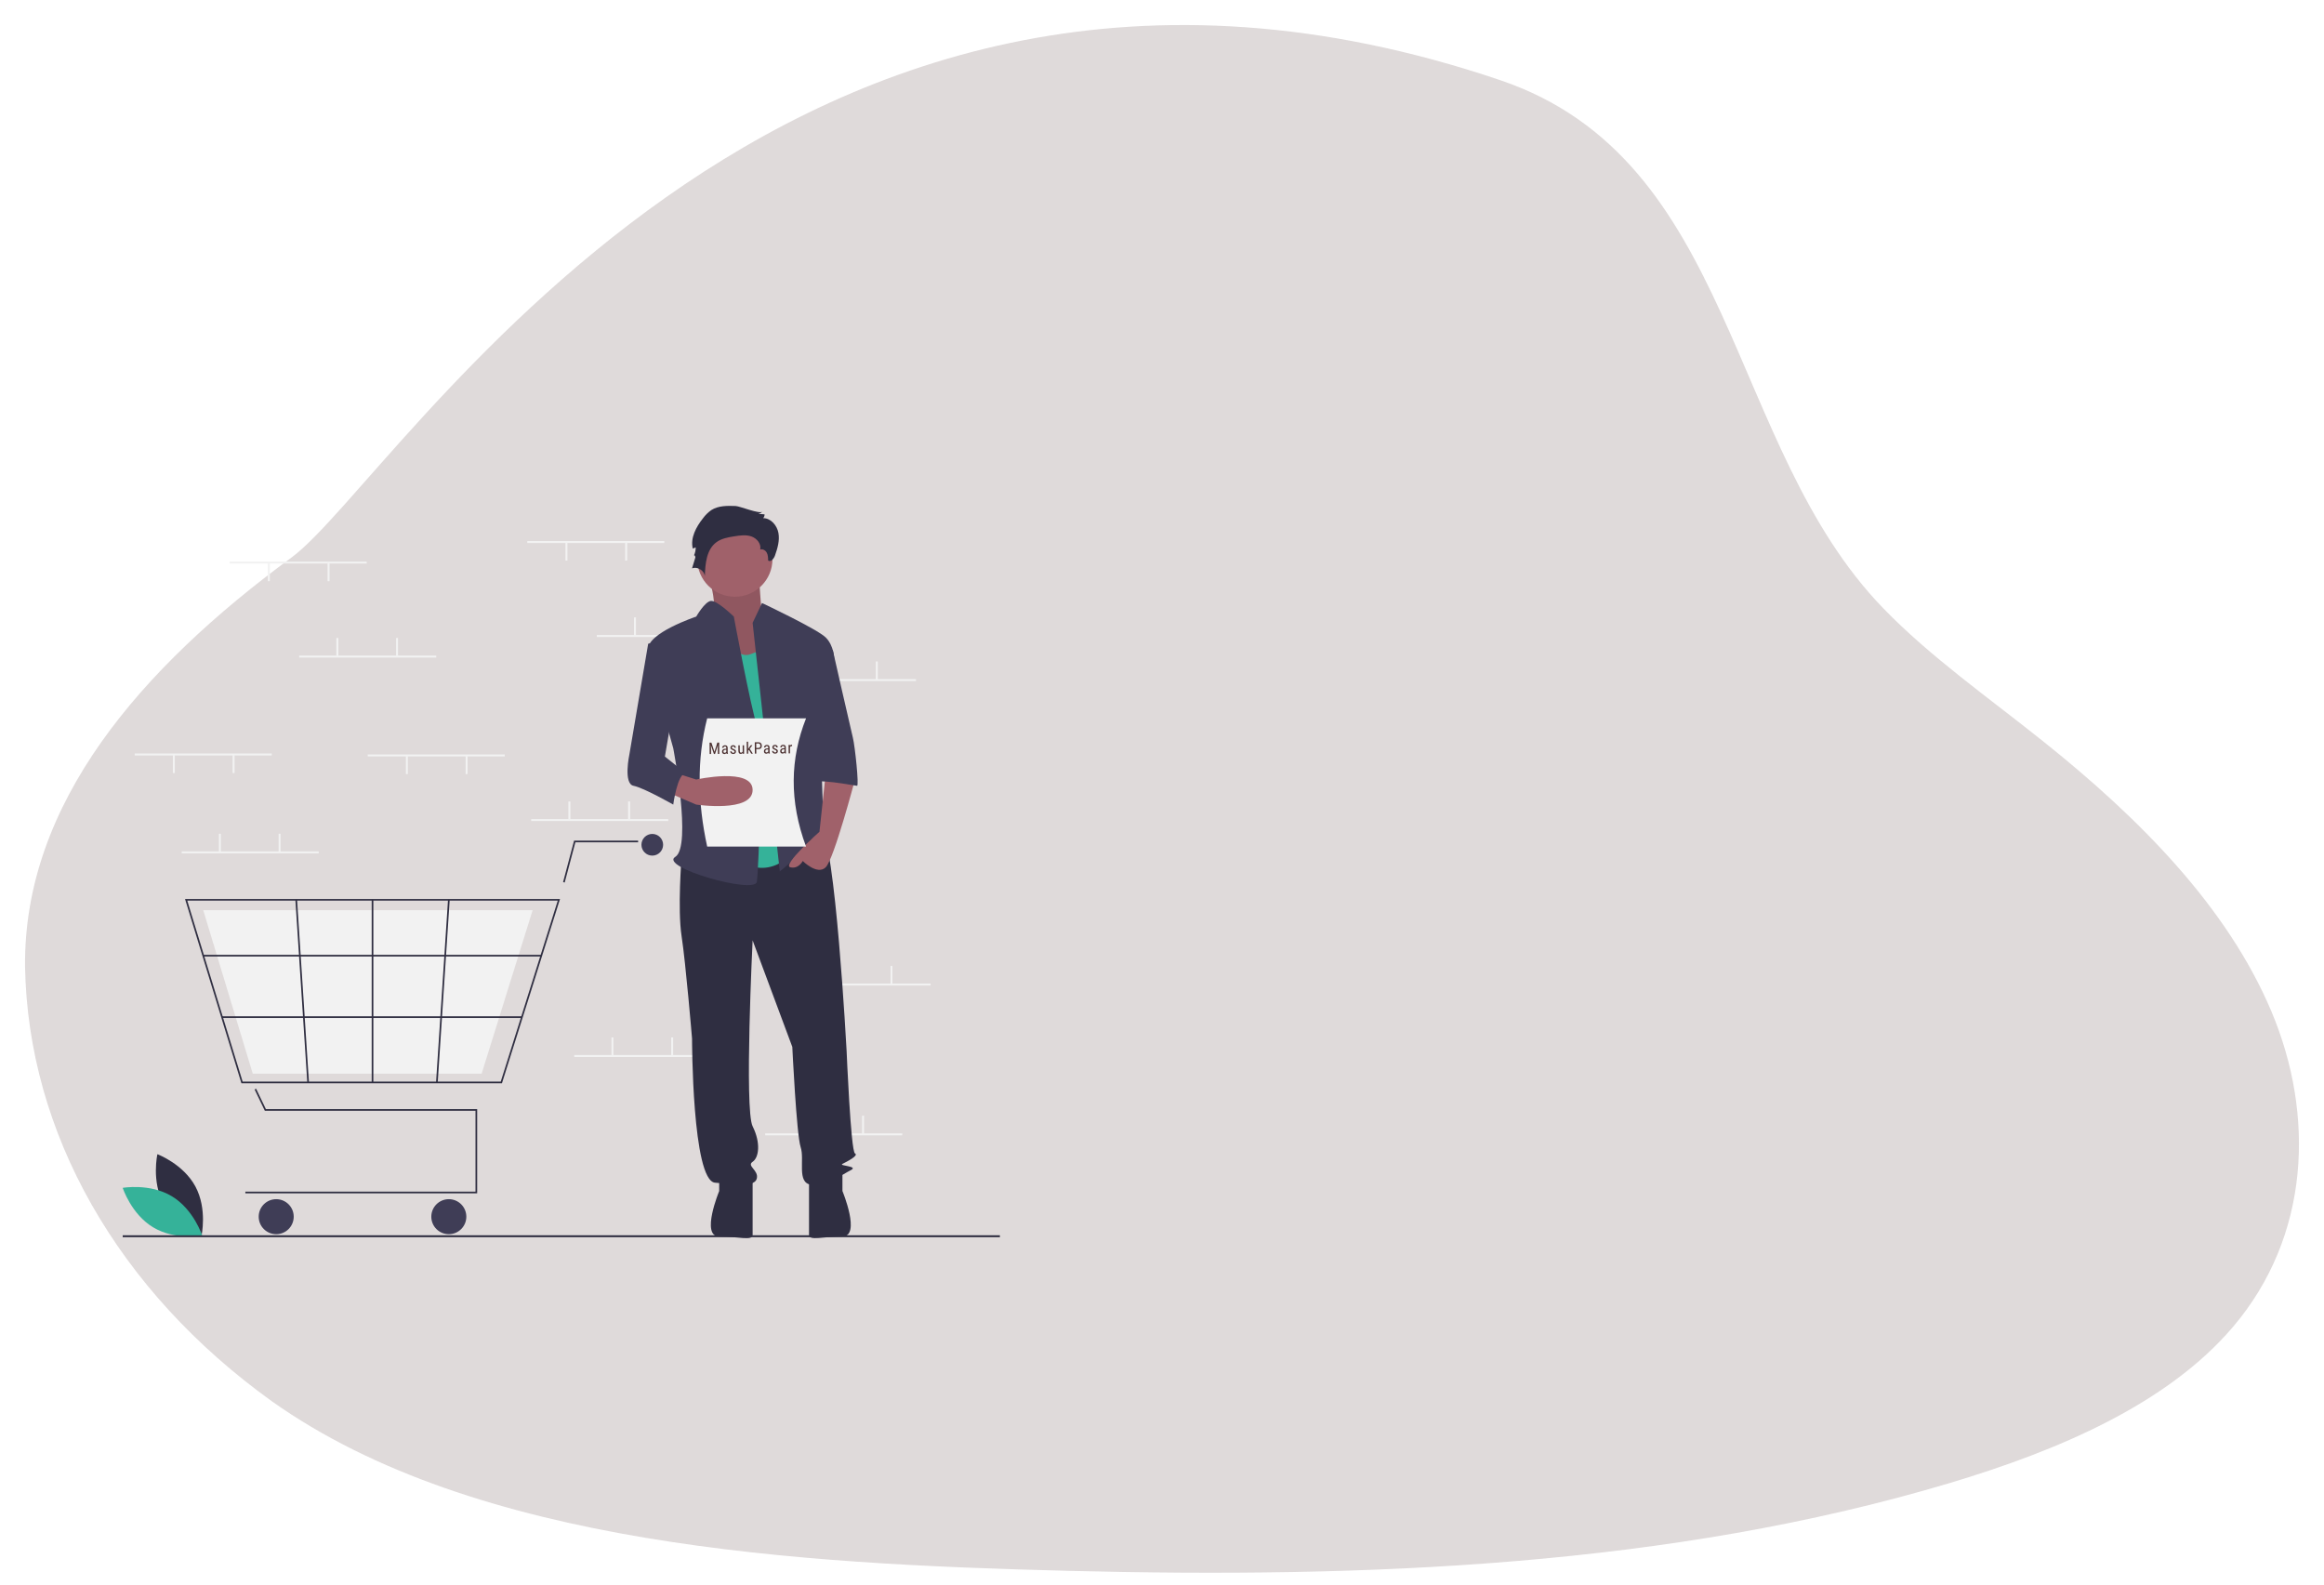<svg width="928" height="633" viewBox="0 0 928 633" fill="none" xmlns="http://www.w3.org/2000/svg">
<g opacity="0.18" filter="url(#filter0_d)">
<path d="M108.574 555.544C78.098 533.657 53.608 506.953 36.644 477.113C19.681 447.272 10.612 414.942 10.009 382.157C9.256 316.72 56.423 262.641 116.545 218.508C159.362 186.938 311.09 -69.592 599.121 28.036C693.172 59.926 689.222 174.092 751.954 238.832C770.764 258.29 794.112 274.621 815.885 292.044C854.563 322.917 889.433 358.272 906.95 399.75C924.467 441.227 922.421 489.674 891.667 525.82C865.45 556.636 822.092 575.152 778.523 588.187C667.073 621.508 545.606 626.236 426.749 623.241C318.285 620.51 189.905 613.239 108.574 555.544Z" fill="#4B3030"/>
</g>
<g clip-path="url(#clip0)">
<path d="M65.276 480.629C70.134 489.64 80.446 493.508 80.446 493.508C80.446 493.508 82.88 482.767 78.022 473.756C73.163 464.746 62.851 460.878 62.851 460.878C62.851 460.878 60.417 471.619 65.276 480.629Z" fill="#2F2E41"/>
<path d="M68.615 477.665C77.387 482.942 80.766 493.425 80.766 493.425C80.766 493.425 69.922 495.351 61.15 490.073C52.378 484.796 49 474.314 49 474.314C49 474.314 59.844 472.388 68.615 477.665Z" fill="#35B299"/>
<path d="M265.281 216.037H210.551V216.819H265.281V216.037Z" fill="#F2F2F2"/>
<path d="M250.425 216.624H249.644V223.856H250.425V216.624Z" fill="#F2F2F2"/>
<path d="M226.579 216.624H225.797V223.856H226.579V216.624Z" fill="#F2F2F2"/>
<path d="M293.036 253.566H238.306V254.348H293.036V253.566Z" fill="#F2F2F2"/>
<path d="M253.943 246.53H253.162V253.762H253.943V246.53Z" fill="#F2F2F2"/>
<path d="M277.79 246.53H277.008V253.762H277.79V246.53Z" fill="#F2F2F2"/>
<path d="M365.749 271.158H311.019V271.94H365.749V271.158Z" fill="#F2F2F2"/>
<path d="M326.656 264.122H325.875V271.354H326.656V264.122Z" fill="#F2F2F2"/>
<path d="M350.503 264.122H349.721V271.354H350.503V264.122Z" fill="#F2F2F2"/>
<path d="M360.276 452.549H305.546V453.331H360.276V452.549Z" fill="#F2F2F2"/>
<path d="M321.183 445.512H320.401V452.744H321.183V445.512Z" fill="#F2F2F2"/>
<path d="M345.03 445.512H344.248V452.744H345.03V445.512Z" fill="#F2F2F2"/>
<path d="M266.844 327.061H212.114V327.843H266.844V327.061Z" fill="#F2F2F2"/>
<path d="M227.752 320.024H226.97V327.256H227.752V320.024Z" fill="#F2F2F2"/>
<path d="M251.598 320.024H250.816V327.256H251.598V320.024Z" fill="#F2F2F2"/>
<path d="M284.045 421.274H229.315V422.056H284.045V421.274Z" fill="#F2F2F2"/>
<path d="M244.952 414.238H244.17V421.47H244.952V414.238Z" fill="#F2F2F2"/>
<path d="M268.799 414.238H268.017V421.47H268.799V414.238Z" fill="#F2F2F2"/>
<path d="M371.613 392.737H316.883V393.519H371.613V392.737Z" fill="#F2F2F2"/>
<path d="M332.521 385.7H331.739V392.932H332.521V385.7Z" fill="#F2F2F2"/>
<path d="M356.368 385.7H355.586V392.932H356.368V385.7Z" fill="#F2F2F2"/>
<path d="M190.54 476.504H97.973V475.838H189.874V443.54H105.755L101.669 435.026L102.269 434.738L106.174 442.874H190.54V476.504Z" fill="#2F2E41"/>
<path d="M110.293 492.819C114.155 492.819 117.285 489.689 117.285 485.827C117.285 481.965 114.155 478.834 110.293 478.834C106.431 478.834 103.301 481.965 103.301 485.827C103.301 489.689 106.431 492.819 110.293 492.819Z" fill="#3F3D56"/>
<path d="M179.218 492.819C183.08 492.819 186.211 489.689 186.211 485.827C186.211 481.965 183.08 478.834 179.218 478.834C175.356 478.834 172.226 481.965 172.226 485.827C172.226 489.689 175.356 492.819 179.218 492.819Z" fill="#3F3D56"/>
<path d="M260.464 341.649C262.855 341.649 264.793 339.711 264.793 337.321C264.793 334.93 262.855 332.992 260.464 332.992C258.074 332.992 256.135 334.93 256.135 337.321C256.135 339.711 258.074 341.649 260.464 341.649Z" fill="#3F3D56"/>
<path d="M200.44 432.551H96.395L73.882 358.964H223.625L223.488 359.397L200.44 432.551ZM96.887 431.885H199.951L222.717 359.63H74.782L96.887 431.885Z" fill="#2F2E41"/>
<path d="M192.318 428.722H100.932L81.158 363.459H212.682L212.562 363.843L192.318 428.722Z" fill="#F2F2F2"/>
<path d="M225.491 352.39L224.847 352.219L229.241 335.656H254.804V336.322H229.754L225.491 352.39Z" fill="#2F2E41"/>
<path d="M216.142 381.273H81.157V381.939H216.142V381.273Z" fill="#2F2E41"/>
<path d="M208.412 405.808H88.663V406.474H208.412V405.808Z" fill="#2F2E41"/>
<path d="M149.085 359.297H148.419V432.218H149.085V359.297Z" fill="#2F2E41"/>
<path d="M178.9 359.277L174.12 432.196L174.784 432.239L179.565 359.32L178.9 359.277Z" fill="#2F2E41"/>
<path d="M118.617 359.276L117.952 359.319L122.705 432.24L123.369 432.197L118.617 359.276Z" fill="#2F2E41"/>
<path d="M399.272 493.242H49V494.024H399.272V493.242Z" fill="#2F2E41"/>
<path d="M281.763 226.189C281.763 226.189 287.478 242.454 283.961 244.956C280.444 247.459 295.83 267.894 295.83 267.894L314.293 262.889L304.182 245.79C304.182 245.79 302.864 228.691 302.864 226.189C302.864 223.686 281.763 226.189 281.763 226.189Z" fill="#A0616A"/>
<path opacity="0.1" d="M281.763 226.189C281.763 226.189 287.478 242.454 283.961 244.956C280.444 247.459 295.83 267.894 295.83 267.894L314.293 262.889L304.182 245.79C304.182 245.79 302.864 228.691 302.864 226.189C302.864 223.686 281.763 226.189 281.763 226.189Z" fill="black"/>
<path d="M272.17 342.13C272.17 342.13 270.502 362.982 272.17 373.826C273.839 384.669 276.341 414.697 276.341 414.697C276.341 414.697 276.341 471.416 285.516 472.25C294.691 473.084 301.364 473.918 302.198 470.582C303.032 467.246 298.028 465.577 300.53 463.909C303.032 462.241 303.866 456.402 300.53 449.729C297.194 443.056 300.53 375.494 300.53 375.494L316.378 418.033C316.378 418.033 318.046 453.066 319.714 458.07C321.383 463.075 318.046 472.25 323.885 473.084C329.724 473.918 336.397 468.914 339.733 467.246C343.069 465.577 334.728 465.577 336.397 464.743C338.065 463.909 343.069 461.407 341.401 460.573C339.733 459.739 338.065 419.701 338.065 419.701C338.065 419.701 333.477 334.206 327.638 330.869C321.8 327.533 318.046 333.28 318.046 333.28L272.17 342.13Z" fill="#2F2E41"/>
<path d="M287.184 468.914V475.587C287.184 475.587 279.677 493.726 287.184 493.726C294.691 493.726 300.53 495.605 300.53 493.103V470.582L287.184 468.914Z" fill="#2F2E41"/>
<path d="M336.396 468.902V475.575C336.396 475.575 343.903 493.714 336.396 493.714C328.89 493.714 323.051 495.594 323.051 493.091V470.571L336.396 468.902Z" fill="#2F2E41"/>
<path d="M293.44 238.284C301.732 238.284 308.454 231.562 308.454 223.27C308.454 214.978 301.732 208.256 293.44 208.256C285.148 208.256 278.426 214.978 278.426 223.27C278.426 231.562 285.148 238.284 293.44 238.284Z" fill="#A0616A"/>
<path d="M288.853 251.212C288.853 251.212 293.023 263.724 299.696 261.222L306.369 258.719L318.046 338.794C318.046 338.794 308.871 352.139 295.525 343.798C282.18 335.457 288.853 251.212 288.853 251.212Z" fill="#35B299"/>
<path d="M300.531 248.71L304.284 240.786C304.284 240.786 326.388 251.212 329.724 254.548C333.061 257.885 333.061 262.889 333.061 262.889L327.222 283.742C327.222 283.742 328.89 329.618 328.89 331.286C328.89 332.954 334.729 342.13 330.558 338.793C326.388 335.457 325.554 332.12 322.217 337.125C318.881 342.13 311.374 347.968 311.374 347.968L300.531 248.71Z" fill="#3F3D56"/>
<path d="M329.724 308.766L327.222 332.121C327.222 332.121 312.208 345.466 315.544 346.3C318.881 347.135 320.549 343.798 320.549 343.798C320.549 343.798 326.387 349.637 329.724 346.3C333.06 342.964 341.401 311.268 341.401 311.268L329.724 308.766Z" fill="#A0616A"/>
<path d="M293.76 202.051C290.432 201.932 286.87 201.873 284.064 203.667C282.773 204.567 281.64 205.675 280.713 206.947C277.979 210.402 275.618 214.75 276.633 219.037L277.812 218.577C277.812 219.721 277.558 220.851 277.067 221.885C277.234 221.402 277.79 222.183 277.641 222.671L276.342 226.933C278.477 226.15 281.133 227.735 281.458 229.986C281.607 225.036 282.12 219.36 286.135 216.462C288.16 215 290.723 214.554 293.188 214.158C295.463 213.793 297.847 213.444 300.026 214.193C302.205 214.942 304.06 217.17 303.566 219.42C304.571 219.074 305.694 219.774 306.19 220.713C306.687 221.653 306.713 222.761 306.728 223.823C307.799 224.58 309.017 223.077 309.454 221.841C310.478 218.938 311.389 215.849 310.837 212.821C310.285 209.793 307.818 206.899 304.74 206.889C305.113 206.479 305.313 205.939 305.296 205.384L302.759 205.17C303.403 205.079 303.995 204.767 304.434 204.287C303.416 205.407 295.407 202.11 293.76 202.051Z" fill="#2F2E41"/>
<path d="M293.023 246.207C293.023 246.207 286.233 239.553 283.789 239.961C281.346 240.368 278.009 246.207 278.009 246.207C278.009 246.207 257.991 252.88 258.825 259.553C259.659 266.226 268.834 298.756 268.834 298.756C268.834 298.756 276.341 337.959 269.668 342.129C262.995 346.3 301.364 357.143 302.198 352.139C303.032 347.134 304.701 297.088 302.198 289.581C299.696 282.074 293.023 246.207 293.023 246.207Z" fill="#3F3D56"/>
<path d="M322.217 259.553H332.531C332.531 259.553 339.734 291.249 340.568 294.586C341.402 297.922 343.07 313.77 342.236 313.77C341.402 313.77 324.72 310.434 324.72 312.936L322.217 259.553Z" fill="#3F3D56"/>
<path d="M321.868 338.043H282.385C278.531 320.318 278.21 303.193 282.385 286.832H321.868C315.496 302.899 315.098 319.907 321.868 338.043Z" fill="#F2F2F2"/>
<path d="M266.332 316.273L278.01 321.277C278.01 321.277 300.53 324.614 300.53 315.439C300.53 306.263 278.01 311.268 278.01 311.268L270.502 308.868L266.332 316.273Z" fill="#A0616A"/>
<path d="M268.834 254.548L258.825 257.051L251.318 301.258C251.318 301.258 248.816 312.936 252.986 313.77C257.157 314.604 268.834 321.277 268.834 321.277C268.834 321.277 270.502 308.765 273.839 308.765L265.498 302.092L270.502 272.899L268.834 254.548Z" fill="#3F3D56"/>
<path d="M127.283 339.961H72.553V340.743H127.283V339.961Z" fill="#F2F2F2"/>
<path d="M88.19 332.925H87.408V340.157H88.19V332.925Z" fill="#F2F2F2"/>
<path d="M112.036 332.925H111.255V340.157H112.036V332.925Z" fill="#F2F2F2"/>
<path d="M146.438 224.247H91.708V225.028H146.438V224.247Z" fill="#F2F2F2"/>
<path d="M131.583 224.833H130.801V232.065H131.583V224.833Z" fill="#F2F2F2"/>
<path d="M107.737 224.833H106.955V232.065H107.737V224.833Z" fill="#F2F2F2"/>
<path d="M201.559 301.26H146.829V302.042H201.559V301.26Z" fill="#F2F2F2"/>
<path d="M186.704 301.846H185.922V309.078H186.704V301.846Z" fill="#F2F2F2"/>
<path d="M162.857 301.846H162.075V309.078H162.857V301.846Z" fill="#F2F2F2"/>
<path d="M108.519 300.869H53.789V301.651H108.519V300.869Z" fill="#F2F2F2"/>
<path d="M93.663 301.455H92.881V308.687H93.663V301.455Z" fill="#F2F2F2"/>
<path d="M69.816 301.455H69.034V308.687H69.816V301.455Z" fill="#F2F2F2"/>
<path d="M174.194 261.776H119.464V262.558H174.194V261.776Z" fill="#F2F2F2"/>
<path d="M135.101 254.739H134.319V261.971H135.101V254.739Z" fill="#F2F2F2"/>
<path d="M158.948 254.739H158.166V261.971H158.948V254.739Z" fill="#F2F2F2"/>
<path d="M284.073 296.531L285.289 300.227L286.444 296.512L287.18 296.505L287.217 301.047L286.646 301.052L286.632 299.283L286.67 297.511L285.511 301.061L285.074 301.064L283.863 297.546L283.931 299.305L283.945 301.074L283.374 301.078L283.337 296.537L284.073 296.531ZM290.117 301.023C290.084 300.95 290.059 300.828 290.043 300.656C289.85 300.944 289.601 301.09 289.298 301.092C288.992 301.095 288.752 301.011 288.578 300.842C288.406 300.671 288.319 300.43 288.316 300.118C288.314 299.775 288.428 299.501 288.659 299.298C288.89 299.094 289.209 298.988 289.614 298.981L290.02 298.978L290.017 298.619C290.015 298.417 289.969 298.274 289.879 298.19C289.789 298.105 289.652 298.064 289.469 298.065C289.303 298.066 289.168 298.117 289.065 298.218C288.962 298.317 288.911 298.442 288.912 298.594L288.36 298.598C288.359 298.426 288.408 298.261 288.509 298.104C288.609 297.945 288.746 297.82 288.918 297.73C289.089 297.639 289.281 297.592 289.493 297.591C289.839 297.588 290.101 297.672 290.282 297.843C290.464 298.012 290.559 298.261 290.565 298.589L290.579 300.292C290.584 300.552 290.621 300.778 290.691 300.968L290.691 301.018L290.117 301.023ZM289.378 300.589C289.513 300.588 289.642 300.55 289.764 300.474C289.886 300.398 289.974 300.304 290.03 300.191L290.023 299.386L289.711 299.389C289.449 299.395 289.243 299.456 289.092 299.572C288.941 299.685 288.866 299.844 288.868 300.048C288.87 300.239 288.909 300.378 288.987 300.465C289.064 300.549 289.195 300.591 289.378 300.589ZM293.332 300.133C293.331 300.014 293.286 299.912 293.195 299.828C293.105 299.743 292.932 299.645 292.675 299.533C292.377 299.413 292.166 299.309 292.043 299.223C291.921 299.137 291.83 299.039 291.769 298.929C291.708 298.817 291.676 298.684 291.675 298.53C291.673 298.256 291.771 298.027 291.969 297.845C292.169 297.66 292.425 297.567 292.737 297.564C293.066 297.561 293.33 297.655 293.532 297.844C293.733 298.034 293.835 298.279 293.837 298.578L293.288 298.583C293.287 298.431 293.235 298.302 293.132 298.197C293.029 298.09 292.899 298.037 292.741 298.038C292.579 298.039 292.451 298.083 292.358 298.169C292.268 298.253 292.223 298.366 292.224 298.507C292.225 298.619 292.259 298.71 292.326 298.778C292.395 298.846 292.559 298.935 292.818 299.045C293.229 299.202 293.509 299.356 293.658 299.509C293.807 299.66 293.882 299.852 293.884 300.087C293.886 300.381 293.787 300.616 293.587 300.795C293.387 300.971 293.117 301.061 292.778 301.064C292.427 301.066 292.141 300.968 291.921 300.768C291.701 300.568 291.59 300.313 291.587 300.003L292.143 299.999C292.15 300.186 292.209 300.332 292.318 300.437C292.427 300.542 292.579 300.594 292.774 300.593C292.957 300.591 293.096 300.549 293.191 300.467C293.286 300.384 293.333 300.272 293.332 300.133ZM296.587 300.674C296.406 300.914 296.139 301.036 295.788 301.039C295.482 301.041 295.251 300.938 295.093 300.729C294.935 300.519 294.854 300.212 294.848 299.808L294.83 297.609L295.379 297.605L295.397 299.763C295.401 300.289 295.561 300.551 295.877 300.548C296.212 300.546 296.442 300.394 296.566 300.093L296.546 297.595L297.098 297.591L297.126 300.965L296.602 300.97L296.587 300.674ZM299.046 299.406L298.756 299.745L298.766 300.952L298.214 300.956L298.174 296.166L298.727 296.161L298.75 299.027L299.789 297.568L300.451 297.563L299.389 298.982L300.619 300.937L299.976 300.942L299.046 299.406ZM301.982 299.148L301.997 300.925L301.426 300.93L301.389 296.389L302.836 296.377C303.258 296.373 303.591 296.497 303.834 296.749C304.078 296.999 304.201 297.334 304.204 297.754C304.208 298.19 304.095 298.528 303.866 298.767C303.64 299.004 303.317 299.128 302.899 299.14L301.982 299.148ZM301.978 298.658L302.855 298.651C303.109 298.649 303.302 298.571 303.436 298.418C303.57 298.265 303.636 298.047 303.634 297.765C303.631 297.492 303.56 297.274 303.419 297.111C303.279 296.948 303.087 296.868 302.843 296.87L301.964 296.877L301.978 298.658ZM306.847 300.886C306.813 300.813 306.788 300.691 306.772 300.518C306.579 300.807 306.331 300.952 306.027 300.955C305.721 300.957 305.482 300.874 305.308 300.705C305.136 300.534 305.048 300.292 305.046 299.98C305.043 299.637 305.157 299.364 305.389 299.16C305.62 298.956 305.938 298.851 306.344 298.843L306.749 298.84L306.746 298.481C306.744 298.28 306.699 298.137 306.608 298.052C306.518 297.968 306.382 297.926 306.199 297.928C306.032 297.929 305.898 297.98 305.795 298.081C305.691 298.179 305.64 298.304 305.642 298.456L305.09 298.461C305.088 298.288 305.138 298.123 305.238 297.967C305.339 297.808 305.475 297.683 305.647 297.592C305.819 297.501 306.011 297.455 306.223 297.453C306.568 297.45 306.831 297.535 307.011 297.706C307.193 297.875 307.288 298.123 307.295 298.452L307.309 300.155C307.313 300.415 307.35 300.64 307.42 300.831L307.421 300.881L306.847 300.886ZM306.107 300.452C306.242 300.451 306.371 300.412 306.493 300.336C306.615 300.26 306.704 300.166 306.759 300.053L306.752 299.249L306.44 299.251C306.178 299.258 305.972 299.319 305.821 299.434C305.67 299.548 305.596 299.706 305.597 299.91C305.599 300.101 305.639 300.24 305.716 300.327C305.794 300.412 305.924 300.453 306.107 300.452ZM310.062 299.995C310.061 299.877 310.015 299.775 309.925 299.691C309.835 299.606 309.661 299.508 309.405 299.395C309.106 299.275 308.895 299.172 308.772 299.086C308.651 298.999 308.559 298.901 308.498 298.791C308.437 298.68 308.406 298.547 308.405 298.393C308.402 298.118 308.5 297.89 308.698 297.707C308.899 297.523 309.155 297.429 309.467 297.427C309.795 297.424 310.06 297.517 310.261 297.707C310.462 297.897 310.564 298.141 310.567 298.441L310.018 298.445C310.016 298.293 309.964 298.165 309.862 298.06C309.759 297.952 309.628 297.899 309.47 297.901C309.308 297.902 309.181 297.946 309.088 298.032C308.997 298.116 308.952 298.228 308.953 298.37C308.954 298.482 308.988 298.572 309.055 298.64C309.125 298.708 309.289 298.797 309.547 298.908C309.958 299.064 310.238 299.219 310.387 299.372C310.536 299.522 310.611 299.715 310.613 299.95C310.616 300.243 310.517 300.479 310.317 300.657C310.116 300.834 309.847 300.923 309.508 300.926C309.156 300.929 308.871 300.83 308.651 300.631C308.431 300.431 308.319 300.176 308.317 299.866L308.872 299.861C308.88 300.048 308.938 300.195 309.047 300.3C309.156 300.405 309.308 300.457 309.504 300.455C309.687 300.454 309.826 300.412 309.921 300.33C310.016 300.246 310.063 300.134 310.062 299.995ZM313.334 300.832C313.3 300.76 313.275 300.637 313.259 300.465C313.066 300.753 312.818 300.899 312.514 300.901C312.209 300.904 311.969 300.821 311.795 300.652C311.623 300.48 311.536 300.239 311.533 299.927C311.53 299.584 311.644 299.31 311.876 299.107C312.107 298.903 312.425 298.798 312.831 298.79L313.236 298.787L313.233 298.428C313.232 298.226 313.186 298.083 313.096 297.999C313.005 297.914 312.869 297.873 312.686 297.874C312.52 297.876 312.385 297.927 312.282 298.027C312.179 298.126 312.128 298.251 312.129 298.403L311.577 298.407C311.575 298.235 311.625 298.07 311.726 297.913C311.826 297.754 311.962 297.63 312.134 297.539C312.306 297.448 312.498 297.402 312.71 297.4C313.055 297.397 313.318 297.481 313.498 297.652C313.681 297.821 313.775 298.07 313.782 298.399L313.796 300.102C313.8 300.362 313.837 300.587 313.908 300.778L313.908 300.828L313.334 300.832ZM312.594 300.399C312.73 300.397 312.858 300.359 312.98 300.283C313.102 300.207 313.191 300.113 313.246 300L313.24 299.195L312.928 299.198C312.666 299.204 312.459 299.265 312.308 299.381C312.158 299.494 312.083 299.653 312.085 299.857C312.086 300.048 312.126 300.187 312.203 300.274C312.281 300.358 312.411 300.4 312.594 300.399ZM316.286 297.951C316.209 297.937 316.126 297.93 316.036 297.931C315.753 297.933 315.557 298.09 315.447 298.401L315.467 300.815L314.915 300.819L314.887 297.444L315.424 297.44L315.436 297.783C315.582 297.512 315.789 297.375 316.06 297.372C316.147 297.372 316.22 297.386 316.278 297.414L316.286 297.951Z" fill="#4B3030"/>
</g>
<defs>
<filter id="filter0_d" x="0" y="0" width="928" height="638" filterUnits="userSpaceOnUse" color-interpolation-filters="sRGB">
<feFlood flood-opacity="0" result="BackgroundImageFix"/>
<feColorMatrix in="SourceAlpha" type="matrix" values="0 0 0 0 0 0 0 0 0 0 0 0 0 0 0 0 0 0 127 0"/>
<feOffset dy="4"/>
<feGaussianBlur stdDeviation="5"/>
<feColorMatrix type="matrix" values="0 0 0 0 0.745 0 0 0 0 0.694 0 0 0 0 0.686 0 0 0 1 0"/>
<feBlend mode="normal" in2="BackgroundImageFix" result="effect1_dropShadow"/>
<feBlend mode="normal" in="SourceGraphic" in2="effect1_dropShadow" result="shape"/>
</filter>
<clipPath id="clip0">
<rect x="49" y="202" width="350.272" height="292.403" fill="white"/>
</clipPath>
</defs>
</svg>

